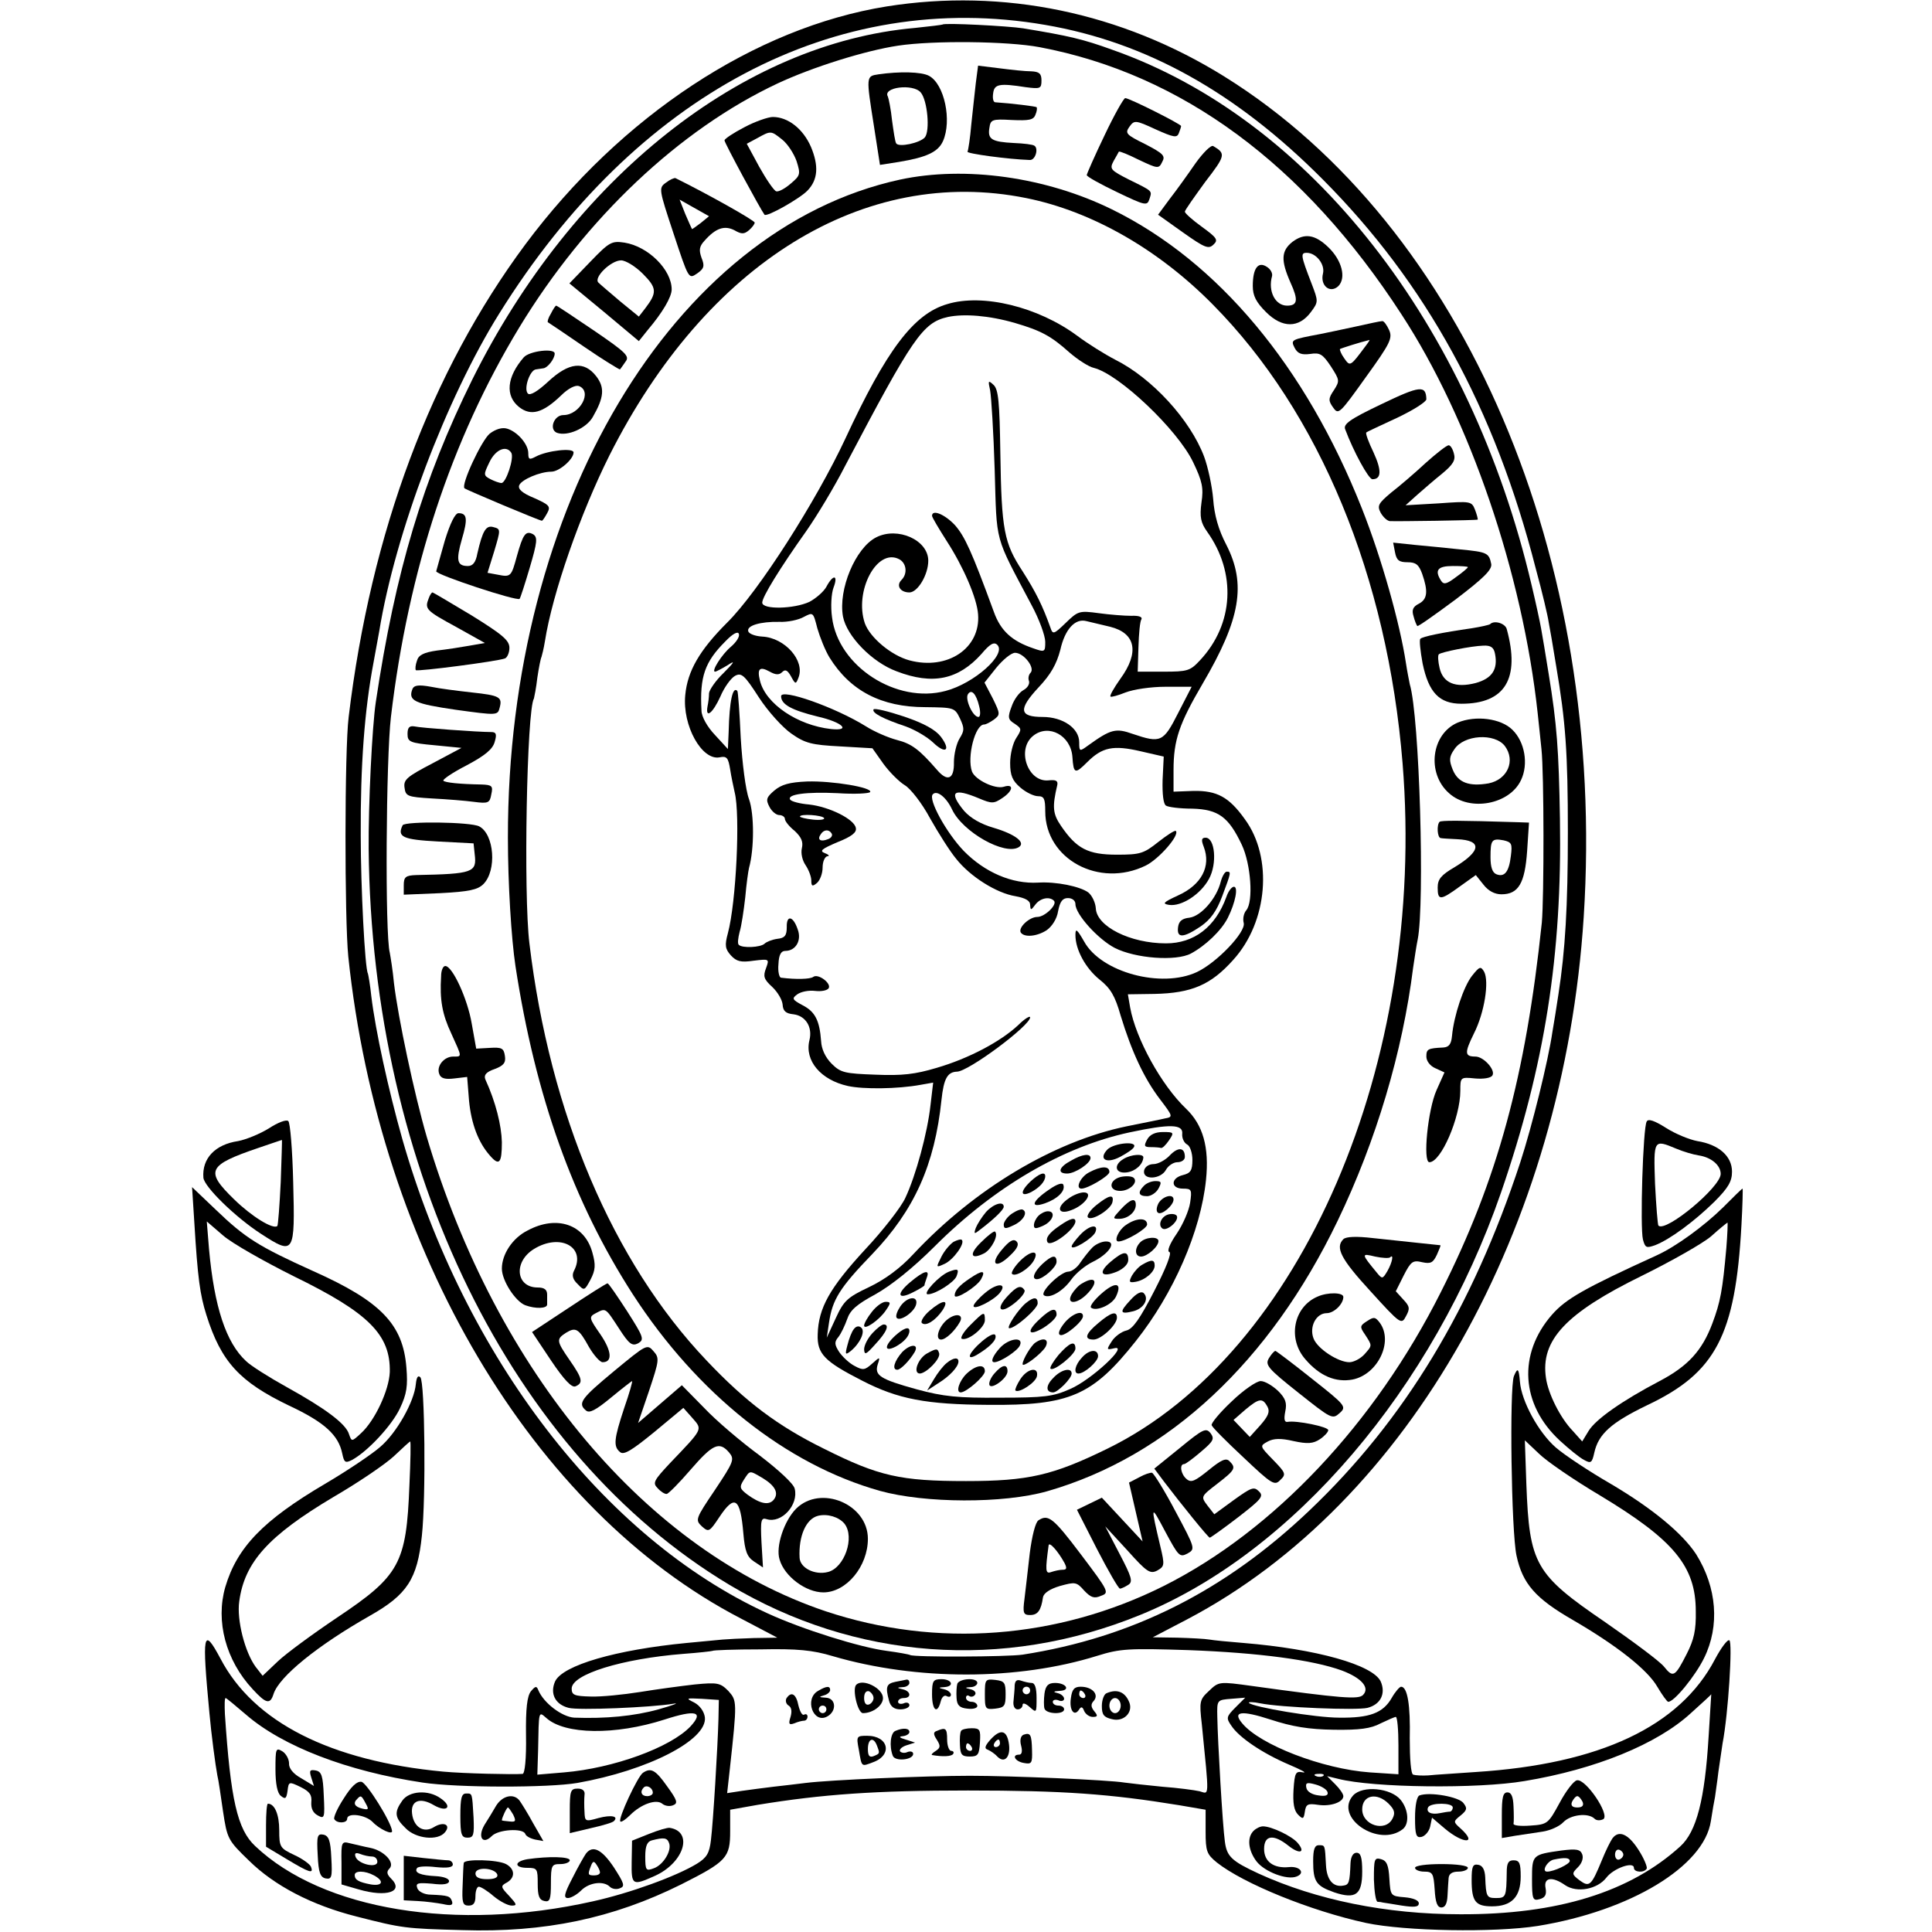 <?xml version="1.0" standalone="no"?>
<!DOCTYPE svg PUBLIC "-//W3C//DTD SVG 20010904//EN"
 "http://www.w3.org/TR/2001/REC-SVG-20010904/DTD/svg10.dtd">
<svg version="1.0" xmlns="http://www.w3.org/2000/svg"
 width="512pt" height="512pt" viewBox="0 0 512 512"
 preserveAspectRatio="xMidYMid meet">
<g transform="translate(0,512) scale(0.1,-0.1)"
fill="#000000" stroke="none">
<path d="M2350 5103 c-349 -56 -704 -290 -958 -631 -250 -337 -409 -762 -468
-1252 -11 -87 -11 -535 -1 -635 82 -781 489 -1468 1040 -1754 l97 -51 -62 -1
c-35 -1 -72 -3 -83 -4 -11 -1 -54 -5 -95 -9 -187 -18 -329 -59 -349 -102 -14
-32 0 -61 36 -70 25 -7 219 1 278 11 17 3 -1 -4 -40 -15 -65 -18 -140 -25
-223 -22 -33 2 -81 39 -95 72 -5 13 -8 12 -20 -2 -10 -13 -14 -45 -13 -118 1
-60 -3 -100 -9 -101 -26 -2 -156 1 -210 6 -299 28 -503 131 -591 300 -46 86
-49 67 -29 -145 5 -56 16 -139 21 -165 3 -11 9 -54 15 -95 11 -73 13 -77 69
-131 67 -66 166 -118 285 -148 121 -31 129 -32 280 -36 218 -7 399 31 580 121
121 61 130 71 130 141 l0 57 73 13 c171 28 311 38 557 38 253 0 376 -9 560
-39 l70 -12 0 -58 c0 -52 3 -60 30 -82 71 -56 248 -128 395 -160 104 -22 340
-26 455 -8 246 40 441 158 459 278 4 26 9 55 11 64 1 10 6 40 9 67 4 28 9 61
11 75 15 77 27 268 18 273 -5 3 -22 -20 -38 -50 -93 -178 -305 -278 -634 -299
-53 -4 -109 -7 -126 -9 -16 -1 -34 0 -40 2 -6 2 -9 42 -9 96 2 88 -6 137 -23
137 -4 0 -16 -14 -25 -30 -23 -40 -59 -53 -139 -52 -63 0 -228 28 -239 39 -3
3 11 3 30 -1 54 -11 255 -19 284 -12 35 9 49 38 35 70 -21 44 -170 86 -364
102 -38 3 -79 7 -90 9 -11 2 -49 4 -85 5 l-65 1 90 47 c589 309 999 1036 1052
1862 61 951 -316 1831 -952 2227 -273 170 -586 235 -895 186z m420 -49 c268
-46 506 -179 735 -409 274 -275 456 -606 565 -1032 17 -62 32 -126 34 -141 3
-15 12 -67 20 -117 25 -147 31 -229 31 -440 0 -198 -7 -314 -25 -430 -5 -33
-12 -78 -16 -100 -11 -76 -54 -250 -85 -345 -126 -384 -307 -684 -560 -924
-223 -212 -469 -336 -759 -381 -41 -6 -288 -7 -298 -1 -4 2 -32 7 -62 11 -70
9 -224 57 -317 100 -433 199 -802 679 -967 1257 -37 131 -71 287 -82 378 -3
30 -8 57 -9 60 -8 13 -19 231 -19 365 -1 188 10 333 34 460 5 28 12 65 15 82
42 259 178 618 318 842 362 581 891 861 1447 765z m-563 -4323 c222 -65 490
-65 701 1 61 19 83 20 242 15 186 -7 329 -26 406 -54 53 -20 75 -46 56 -65
-12 -12 -56 -9 -294 24 -87 12 -88 12 -114 -13 -25 -23 -26 -28 -19 -89 20
-201 20 -184 -6 -177 -13 3 -58 9 -99 12 -41 4 -86 9 -100 11 -42 7 -299 18
-410 18 -115 0 -372 -11 -435 -19 -22 -3 -60 -7 -85 -10 -25 -3 -63 -8 -84
-11 l-39 -6 7 63 c20 182 19 182 -4 208 -21 21 -28 23 -89 17 -36 -4 -102 -13
-145 -20 -44 -7 -103 -13 -130 -12 -44 1 -51 4 -51 21 0 38 133 79 295 92 41
3 76 7 78 8 2 2 59 4 128 4 97 2 138 -2 191 -18z m2321 -213 c-10 -167 -32
-252 -75 -291 -133 -121 -325 -181 -583 -180 -196 0 -382 38 -535 108 -71 33
-84 45 -89 85 -6 42 -19 267 -20 330 -1 45 -1 45 37 48 l37 3 -26 -26 c-24
-24 -25 -28 -11 -48 20 -31 82 -73 152 -103 33 -14 50 -23 38 -21 -19 4 -22 0
-25 -46 -2 -35 1 -55 12 -66 13 -13 15 -12 18 8 3 20 8 22 35 18 33 -5 67 7
67 23 0 6 -10 20 -21 31 l-22 22 29 -7 c93 -24 371 -27 494 -6 188 31 352 98
441 180 30 27 54 49 54 50 0 0 -3 -51 -7 -112z m-3876 58 c97 -84 268 -150
468 -180 93 -14 334 -14 410 -1 187 33 345 114 338 174 -2 15 -13 31 -28 39
-24 12 -22 12 20 10 l45 -3 -1 -50 c-2 -74 -14 -274 -20 -322 -4 -34 -11 -46
-37 -62 -54 -33 -177 -78 -277 -100 -361 -81 -715 -23 -894 147 -47 44 -65
123 -80 350 -1 23 -1 42 2 42 2 0 26 -20 54 -44z m1178 -31 c-53 -56 -204
-111 -335 -122 l-71 -6 2 64 c2 108 1 104 22 86 49 -44 182 -46 313 -4 83 27
105 21 69 -18z m1705 -9 c68 -1 98 3 124 17 19 9 37 17 40 17 4 0 7 -34 7 -76
l0 -76 -76 5 c-125 9 -291 73 -338 130 -27 32 -2 35 75 10 58 -19 101 -26 168
-27z m-28 -122 c-3 -3 -12 -4 -19 -1 -8 3 -5 6 6 6 11 1 17 -2 13 -5z m11 -43
c3 -9 -5 -12 -24 -9 -17 2 -30 10 -32 20 -3 14 2 15 24 9 15 -4 30 -13 32 -20z"/>
<path d="M2498 5055 c-2 -1 -34 -5 -73 -9 -457 -40 -907 -397 -1173 -931 -131
-265 -204 -508 -256 -855 -10 -66 -20 -275 -19 -390 8 -850 377 -1603 956
-1950 333 -199 725 -228 1088 -80 406 165 777 600 957 1120 116 337 162 629
156 990 -3 182 -8 251 -30 385 -8 50 -17 104 -20 120 -3 17 -14 68 -25 114
-162 692 -587 1235 -1111 1419 -77 28 -115 37 -237 57 -38 6 -208 15 -213 10z
m257 -60 c376 -71 701 -310 959 -708 181 -277 321 -687 361 -1057 3 -30 8 -73
10 -95 7 -63 7 -394 1 -460 -43 -408 -117 -681 -268 -980 -175 -348 -443 -632
-734 -778 -282 -141 -602 -165 -896 -67 -473 159 -872 633 -1057 1257 -33 113
-76 316 -87 408 -3 33 -9 69 -11 80 -13 48 -10 515 3 625 46 389 160 735 340
1032 176 290 425 525 685 647 92 43 232 87 319 100 93 14 290 12 375 -4z"/>
<path d="M2586 4900 c-3 -25 -8 -74 -12 -110 -3 -36 -8 -68 -10 -72 -3 -5 107
-20 165 -22 15 -1 24 31 12 38 -4 3 -28 6 -54 7 -59 3 -70 10 -65 40 3 22 7
24 59 21 46 -2 58 0 63 14 4 9 5 18 3 20 -2 2 -65 10 -110 13 -5 1 -7 11 -5
24 3 24 16 27 86 16 39 -5 42 -4 42 18 0 18 -6 23 -27 24 -16 0 -53 4 -84 8
l-57 7 -6 -46z"/>
<path d="M2328 4923 c-33 -5 -33 -4 -12 -137 l16 -103 51 8 c72 12 103 26 116
55 24 54 4 151 -37 173 -20 11 -79 12 -134 4z m112 -48 c18 -21 25 -102 11
-119 -13 -15 -69 -27 -76 -16 -3 4 -7 32 -11 61 -3 30 -9 58 -11 63 -15 25 67
35 87 11z"/>
<path d="M2927 4761 c-26 -54 -47 -102 -47 -105 0 -4 36 -24 80 -45 75 -36 80
-37 86 -19 7 23 11 20 -54 52 -49 25 -52 28 -41 49 7 12 13 23 14 25 2 2 26
-8 54 -22 49 -23 52 -24 61 -5 9 16 3 22 -45 47 -51 25 -54 29 -42 46 13 18
16 18 70 -7 47 -21 56 -23 61 -10 3 8 6 16 6 19 0 5 -137 74 -148 74 -4 0 -29
-44 -55 -99z"/>
<path d="M1973 4783 c-29 -15 -53 -31 -53 -35 0 -7 96 -184 106 -197 6 -7 94
43 114 64 28 29 30 66 9 116 -21 48 -61 79 -101 79 -12 0 -47 -12 -75 -27z
m100 -33 c14 -11 31 -37 38 -57 11 -35 10 -38 -16 -60 -15 -13 -32 -22 -38
-20 -6 2 -26 31 -45 65 l-33 61 28 15 c36 20 36 20 66 -4z"/>
<path d="M3168 4687 c-20 -29 -50 -71 -68 -94 l-31 -42 66 -47 c58 -41 68 -45
81 -32 13 12 9 18 -31 47 -25 18 -45 36 -45 40 0 4 25 39 54 79 54 70 55 75
21 95 -6 3 -27 -18 -47 -46z"/>
<path d="M2385 4644 c-602 -131 -1040 -866 -1039 -1744 0 -121 9 -267 20 -340
53 -346 153 -625 311 -870 171 -264 406 -451 655 -521 119 -33 327 -34 443 -1
321 92 590 343 770 717 102 212 172 447 200 671 4 27 9 60 12 74 19 95 5 591
-21 677 -2 10 -7 35 -10 55 -16 106 -65 280 -117 411 -149 376 -381 654 -662
792 -175 86 -389 116 -562 79z m335 -49 c173 -35 349 -135 494 -282 283 -286
463 -722 503 -1216 64 -793 -269 -1565 -782 -1816 -145 -71 -210 -86 -375 -86
-174 0 -231 13 -375 85 -124 61 -209 125 -313 235 -248 261 -415 654 -469
1105 -16 129 -7 619 12 649 1 4 6 28 9 55 4 27 9 52 11 55 1 3 6 22 9 41 20
128 94 339 171 493 257 510 675 769 1105 682z"/>
<path d="M2510 4314 c-89 -26 -161 -122 -270 -357 -77 -165 -230 -405 -313
-487 -73 -73 -105 -128 -111 -192 -8 -81 44 -174 91 -165 19 4 23 -1 28 -32 3
-20 9 -47 12 -61 15 -59 4 -291 -18 -373 -9 -33 -7 -42 8 -59 15 -16 26 -19
60 -14 42 5 42 5 33 -20 -8 -21 -6 -29 16 -49 15 -14 27 -35 28 -47 1 -17 8
-24 29 -26 32 -4 51 -34 42 -69 -13 -54 30 -105 102 -121 41 -9 132 -8 192 3
l34 6 -7 -59 c-8 -74 -39 -188 -67 -247 -11 -24 -59 -86 -107 -137 -93 -101
-123 -154 -125 -224 -2 -52 18 -72 118 -123 95 -49 170 -63 334 -64 216 -2
276 24 391 169 100 126 172 291 186 427 9 87 -8 146 -53 189 -65 62 -133 185
-148 268 l-6 35 70 1 c99 2 150 24 209 90 92 101 106 271 31 373 -42 59 -74
76 -136 75 l-53 -2 0 57 c0 80 15 123 77 229 101 172 116 264 63 368 -21 40
-32 79 -35 122 -3 35 -14 85 -24 112 -37 98 -138 208 -236 257 -27 14 -72 42
-100 63 -104 77 -251 113 -345 84z m180 -50 c68 -20 95 -34 144 -78 22 -19 51
-38 65 -41 67 -17 222 -164 263 -250 24 -50 28 -68 22 -107 -5 -38 -2 -53 15
-77 78 -109 71 -245 -19 -341 -26 -28 -33 -30 -97 -30 l-68 0 2 65 c1 35 4 69
8 74 3 6 -7 10 -27 9 -18 0 -57 3 -86 7 -52 7 -55 6 -88 -26 -31 -30 -34 -31
-40 -13 -21 59 -39 95 -74 150 -49 75 -56 108 -59 314 -2 134 -5 168 -18 180
-14 13 -15 12 -9 -15 3 -16 9 -111 12 -210 6 -199 -2 -170 98 -359 20 -37 36
-81 36 -97 0 -27 -1 -28 -32 -17 -56 19 -86 46 -104 96 -59 161 -77 200 -103
230 -27 29 -61 43 -61 25 0 -4 18 -34 39 -67 44 -68 80 -151 83 -194 7 -90
-81 -149 -182 -122 -48 13 -104 60 -118 98 -29 85 32 201 91 170 19 -10 23
-38 6 -55 -15 -15 -3 -33 21 -33 22 0 50 47 50 84 0 55 -81 91 -138 62 -55
-28 -101 -138 -88 -210 10 -52 77 -121 142 -145 96 -37 164 -22 225 46 22 26
33 33 42 24 25 -25 -61 -102 -137 -122 -130 -35 -285 65 -301 195 -4 28 -2 63
4 79 13 34 -1 36 -19 2 -7 -13 -28 -31 -45 -40 -41 -19 -125 -21 -125 -2 0 15
46 90 117 190 28 40 75 118 103 173 179 340 205 379 272 394 43 9 109 4 178
-16z m-492 -886 c55 -89 138 -132 254 -132 76 -1 78 -1 92 -30 12 -26 12 -32
-1 -53 -8 -13 -15 -41 -15 -63 1 -45 -17 -53 -45 -20 -47 54 -67 69 -106 79
-23 6 -60 22 -82 36 -82 51 -225 101 -225 80 0 -22 28 -37 97 -54 66 -15 90
-39 35 -33 -89 10 -173 67 -188 128 -8 32 -1 39 26 24 16 -9 25 -9 33 -1 8 8
14 5 23 -11 12 -22 13 -22 20 -4 18 45 -36 106 -96 109 -18 1 -35 7 -37 14 -5
15 32 26 82 25 22 -1 51 5 65 13 25 13 25 13 36 -30 7 -24 21 -59 32 -77z
m744 81 c68 -17 78 -68 27 -138 -17 -24 -29 -45 -26 -47 2 -2 20 3 40 11 21 8
66 15 106 15 l69 0 -36 -70 c-39 -77 -46 -80 -120 -55 -45 16 -58 13 -119 -31
-22 -16 -23 -16 -23 9 0 37 -43 67 -97 67 -62 0 -65 20 -11 78 33 35 48 62 58
100 12 54 39 84 69 76 9 -2 37 -9 63 -15z m-1005 -53 c-24 -20 -53 -66 -42
-66 3 0 18 8 33 17 21 14 19 9 -10 -20 -21 -20 -38 -45 -39 -54 0 -10 -2 -26
-4 -35 -6 -34 14 -18 34 26 10 24 28 49 39 55 17 9 25 2 63 -57 24 -37 63 -80
86 -96 37 -26 54 -30 129 -34 l86 -5 29 -41 c16 -22 42 -48 57 -57 15 -9 45
-47 67 -88 22 -39 53 -88 69 -107 37 -47 107 -91 157 -99 27 -5 39 -12 39 -23
1 -15 2 -15 14 1 13 17 37 22 49 10 10 -10 -24 -43 -44 -43 -21 0 -51 -28 -44
-41 9 -14 43 -11 69 6 14 10 27 30 30 50 5 26 12 35 26 35 12 0 20 -7 20 -16
0 -27 60 -93 104 -116 55 -28 162 -36 202 -15 39 21 81 61 98 95 20 40 28 82
16 82 -6 0 -15 -12 -20 -27 -29 -80 -86 -123 -160 -123 -95 0 -184 45 -186 93
-1 15 -10 34 -20 42 -22 16 -85 29 -133 26 -69 -4 -141 27 -197 84 -46 48 -95
137 -82 150 11 12 36 -8 51 -40 28 -60 140 -123 177 -100 19 12 -9 34 -66 51
-35 10 -62 26 -79 45 -42 51 -29 62 40 33 33 -14 39 -14 61 1 29 19 32 39 4
30 -23 -7 -75 18 -84 40 -14 38 8 125 32 125 5 0 16 6 26 13 17 13 17 15 -3
56 l-22 42 31 39 c18 22 40 40 50 40 23 0 54 -40 41 -53 -5 -5 -7 -15 -4 -22
2 -8 -4 -18 -15 -24 -11 -6 -25 -25 -31 -43 -11 -29 -10 -35 8 -46 19 -13 19
-15 4 -38 -9 -14 -16 -43 -16 -66 0 -33 6 -47 27 -65 15 -13 36 -23 47 -23 16
0 19 -7 19 -40 0 -127 143 -204 266 -144 35 17 91 81 80 92 -3 2 -23 -11 -46
-29 -39 -31 -48 -34 -110 -34 -77 0 -107 16 -148 76 -22 32 -24 50 -10 109 2
11 -4 14 -23 12 -55 -6 -86 82 -41 118 41 33 100 1 104 -56 3 -45 7 -46 39
-14 40 40 69 46 142 29 l61 -14 -3 -62 c-1 -37 2 -64 9 -68 6 -4 37 -8 70 -8
69 -2 96 -22 131 -96 24 -51 31 -150 12 -173 -7 -8 -10 -23 -7 -34 6 -24 -71
-105 -124 -130 -94 -44 -254 -1 -299 81 -19 33 -23 36 -23 17 0 -39 27 -88 64
-118 29 -23 41 -43 56 -96 29 -95 62 -166 104 -221 35 -46 35 -47 13 -51 -12
-3 -58 -12 -102 -21 -193 -40 -403 -166 -564 -338 -35 -38 -76 -68 -118 -88
-57 -27 -67 -36 -88 -82 l-24 -52 6 40 c9 61 28 92 115 182 111 116 165 236
183 408 6 57 16 74 41 75 30 0 194 122 194 144 0 5 -15 -4 -32 -21 -46 -43
-130 -88 -216 -113 -57 -17 -91 -21 -162 -18 -81 3 -92 5 -116 29 -17 17 -27
39 -28 60 -4 55 -16 78 -49 95 -28 15 -29 18 -14 29 10 7 30 11 47 9 16 -2 32
1 36 7 8 13 -28 40 -41 30 -8 -6 -46 -7 -85 -2 -5 0 -9 17 -7 36 1 25 7 35 18
35 28 0 44 28 33 57 -12 36 -30 39 -29 6 0 -22 -5 -29 -25 -31 -14 -2 -29 -8
-34 -13 -11 -10 -59 -12 -68 -3 -4 3 -2 18 2 34 5 16 11 57 15 92 3 35 8 70
10 78 14 50 14 143 0 182 -9 24 -18 95 -22 163 -3 66 -7 122 -9 124 -12 13
-21 -25 -23 -109 l-2 -45 -34 37 c-21 22 -36 49 -36 65 -5 90 9 129 63 183 20
21 34 28 36 20 3 -7 -7 -22 -21 -34z m658 -158 c4 -16 3 -28 -2 -28 -15 0 -36
47 -28 60 9 15 22 2 30 -32z m538 -1133 c-1 -11 5 -24 13 -28 8 -4 14 -23 14
-41 0 -28 -5 -35 -25 -40 -33 -8 -33 -36 0 -36 23 0 24 -3 19 -37 -3 -21 -19
-58 -36 -83 -18 -26 -26 -46 -19 -48 7 -2 -9 -43 -40 -103 -38 -74 -57 -101
-74 -105 -13 -3 -31 -16 -39 -29 -14 -22 -14 -23 7 -18 40 10 -61 -84 -117
-108 -45 -20 -68 -23 -186 -23 -111 -1 -150 3 -220 22 -98 27 -113 37 -104 66
7 21 6 21 -15 2 -19 -17 -24 -18 -46 -6 -14 7 -32 24 -41 37 -13 20 -13 27 -2
40 7 9 17 30 23 47 8 24 25 39 75 66 41 23 99 69 157 127 158 158 340 264 516
302 108 23 143 22 140 -4z"/>
<path d="M2315 3240 c-5 -9 25 -25 85 -45 25 -9 57 -28 72 -42 34 -33 49 -22
21 15 -14 18 -44 35 -97 53 -42 14 -79 23 -81 19z"/>
<path d="M2052 3025 c-21 -18 -23 -24 -13 -43 6 -12 18 -22 26 -22 8 0 15 -5
15 -10 0 -6 11 -20 26 -32 18 -17 23 -29 19 -46 -3 -13 1 -32 10 -45 8 -12 15
-30 15 -40 0 -16 3 -17 15 -7 8 7 15 25 15 41 0 16 6 29 13 30 6 0 4 4 -7 8
-15 6 -9 11 33 29 38 15 52 26 49 38 -4 23 -70 56 -124 62 -24 2 -47 8 -50 13
-9 14 43 21 126 17 45 -3 83 -1 86 3 7 12 -100 30 -167 28 -47 -2 -68 -8 -87
-24z m132 -73 c2 -4 -11 -6 -30 -4 -19 2 -34 6 -34 8 0 8 59 4 64 -4z m20 -41
c3 -5 -1 -12 -10 -15 -20 -8 -29 -1 -19 13 8 13 22 14 29 2z"/>
<path d="M3190 2876 c20 -52 -6 -101 -68 -129 -39 -18 -43 -22 -24 -25 33 -5
84 28 106 69 22 40 16 109 -9 109 -11 0 -12 -6 -5 -24z"/>
<path d="M3235 2783 c-11 -44 -52 -91 -83 -95 -19 -2 -28 -9 -30 -25 -4 -30
14 -29 60 2 26 18 42 40 57 80 24 64 24 65 12 65 -5 0 -12 -12 -16 -27z"/>
<path d="M3040 2100 c-9 -17 -8 -20 10 -20 11 0 23 -1 26 -2 4 -2 13 7 22 20
14 21 13 22 -16 22 -21 0 -35 -7 -42 -20z"/>
<path d="M2935 2074 c-25 -26 -3 -39 33 -20 17 9 34 20 37 26 10 17 -52 11
-70 -6z"/>
<path d="M3100 2058 c-11 -12 -31 -23 -43 -23 -12 0 -23 -7 -25 -17 -5 -26 44
-24 58 2 6 11 20 20 30 20 11 0 20 6 20 14 0 26 -18 27 -40 4z"/>
<path d="M2838 2044 c-32 -17 -37 -34 -10 -34 21 0 62 27 62 41 0 13 -21 11
-52 -7z"/>
<path d="M2978 2049 c-28 -16 -23 -40 8 -36 23 3 43 21 44 40 0 10 -32 8 -52
-4z"/>
<path d="M2886 2013 c-23 -12 -37 -43 -20 -43 17 0 74 34 74 44 0 17 -22 16
-54 -1z"/>
<path d="M2732 1990 c-29 -27 -29 -44 1 -29 22 12 37 28 37 42 0 13 -16 7 -38
-13z"/>
<path d="M2970 2001 c-31 -8 -33 -36 -3 -37 26 -1 51 23 37 35 -5 4 -20 5 -34
2z"/>
<path d="M2781 1968 c-46 -31 -53 -51 -12 -37 34 12 55 33 49 49 -2 7 -17 2
-37 -12z"/>
<path d="M3032 1978 c-18 -18 -15 -28 8 -28 10 0 24 9 30 20 9 17 8 20 -8 20
-10 0 -23 -5 -30 -12z"/>
<path d="M2832 1944 c-34 -23 -29 -45 7 -31 36 13 60 47 33 47 -10 0 -28 -7
-40 -16z"/>
<path d="M2905 1926 c-16 -13 -26 -28 -22 -32 10 -11 61 21 65 40 5 22 -8 20
-43 -8z"/>
<path d="M3070 1931 c-6 -12 -6 -22 -1 -25 10 -7 41 20 41 35 0 17 -29 9 -40
-10z"/>
<path d="M2970 1915 c-22 -24 -22 -25 -4 -25 23 0 44 18 44 37 0 20 -14 16
-40 -12z"/>
<path d="M2613 1908 c-11 -13 -23 -32 -27 -42 -6 -17 -4 -17 11 -5 37 28 63
53 63 61 0 16 -27 8 -47 -14z"/>
<path d="M2682 1904 c-12 -8 -22 -22 -22 -29 0 -12 5 -12 24 -3 26 11 41 34
27 42 -4 3 -17 -2 -29 -10z"/>
<path d="M2752 1898 c-7 -7 -12 -18 -12 -25 0 -10 5 -10 25 -1 26 12 34 38 12
38 -7 0 -18 -5 -25 -12z"/>
<path d="M3098 1902 c-20 -4 -31 -29 -17 -38 12 -7 43 20 38 33 -2 5 -11 7
-21 5z"/>
<path d="M2810 1873 c-30 -20 -40 -34 -34 -45 9 -14 73 34 74 55 0 12 -14 8
-40 -10z"/>
<path d="M2983 1873 c-19 -13 -32 -43 -19 -43 19 0 76 34 76 45 0 19 -29 18
-57 -2z"/>
<path d="M2862 1847 c-12 -13 -22 -26 -22 -30 0 -13 57 22 63 38 9 23 -17 18
-41 -8z"/>
<path d="M2600 1828 c-33 -32 -28 -48 9 -29 19 11 38 48 28 57 -2 3 -19 -10
-37 -28z"/>
<path d="M2527 1829 c-9 -6 -24 -23 -32 -39 -15 -30 -15 -30 9 -19 23 11 54
54 45 63 -2 3 -12 0 -22 -5z"/>
<path d="M2655 1808 c-34 -40 -15 -52 23 -14 19 18 23 29 16 36 -8 8 -19 2
-39 -22z"/>
<path d="M3022 1828 c-16 -16 -15 -38 2 -38 16 0 46 26 46 41 0 13 -34 11 -48
-3z"/>
<path d="M2895 1814 c-9 -9 -23 -27 -32 -40 -8 -13 -23 -24 -32 -24 -20 0 -77
-55 -64 -63 15 -9 50 11 72 42 12 17 38 38 57 47 43 21 65 54 35 54 -11 0 -27
-7 -36 -16z"/>
<path d="M2700 1775 c-13 -14 -21 -28 -18 -31 9 -9 46 14 58 36 16 30 -11 26
-40 -5z"/>
<path d="M2943 1776 c-34 -29 -25 -43 17 -26 18 8 30 20 30 31 0 25 -13 24
-47 -5z"/>
<path d="M2762 1770 c-22 -21 -29 -40 -14 -40 16 0 52 32 52 46 0 20 -12 18
-38 -6z"/>
<path d="M3028 1769 c-10 -5 -22 -19 -28 -29 -9 -17 -8 -20 9 -17 25 4 51 26
51 43 0 16 -8 17 -32 3z"/>
<path d="M2515 1750 c-26 -10 -72 -60 -56 -60 20 0 70 32 76 48 7 19 4 21 -20
12z"/>
<path d="M2412 1722 c-38 -32 -33 -48 9 -26 16 8 29 16 29 18 0 3 3 11 6 20 9
23 -7 19 -44 -12z"/>
<path d="M2570 1732 c-27 -18 -40 -32 -40 -45 0 -14 59 23 70 43 13 24 4 25
-30 2z"/>
<path d="M2868 1719 c-10 -5 -22 -19 -28 -29 -15 -27 13 -27 40 0 32 32 25 51
-12 29z"/>
<path d="M2611 1694 c-17 -14 -31 -30 -31 -35 0 -12 52 14 69 34 22 27 -6 28
-38 1z"/>
<path d="M2918 1691 c-18 -16 -30 -32 -27 -36 13 -12 57 7 67 30 17 37 -3 39
-40 6z"/>
<path d="M2671 1686 c-34 -36 -21 -50 17 -20 18 14 30 30 27 35 -9 14 -20 11
-44 -15z"/>
<path d="M2996 1675 c-30 -32 -29 -39 7 -30 28 7 43 33 28 48 -6 6 -19 0 -35
-18z"/>
<path d="M2386 1658 c-8 -12 -13 -25 -10 -30 8 -12 48 15 52 36 5 23 -24 20
-42 -6z"/>
<path d="M2719 1667 c-20 -16 -54 -67 -44 -67 16 0 75 52 75 66 0 17 -10 18
-31 1z"/>
<path d="M2311 1644 c-12 -15 -21 -31 -21 -37 0 -13 41 15 58 41 13 19 13 22
-1 22 -9 0 -25 -12 -36 -26z"/>
<path d="M2463 1646 c-15 -13 -24 -28 -20 -32 10 -10 36 6 55 34 19 30 0 28
-35 -2z"/>
<path d="M2756 1625 c-37 -34 -32 -48 9 -24 19 12 35 27 35 35 0 20 -14 17
-44 -11z"/>
<path d="M2513 1625 c-24 -17 -37 -55 -19 -55 12 0 36 22 50 47 10 19 -9 24
-31 8z"/>
<path d="M2571 1608 c-18 -18 -27 -34 -22 -36 17 -6 61 30 61 49 0 25 -2 24
-39 -13z"/>
<path d="M2820 1613 c-14 -18 -17 -29 -10 -31 12 -4 60 36 60 50 0 18 -30 6
-50 -19z"/>
<path d="M2911 1614 c-35 -29 -39 -44 -13 -44 20 0 62 39 62 58 0 19 -16 14
-49 -14z"/>
<path d="M2263 1598 c-6 -7 -13 -26 -17 -42 -7 -26 -6 -28 9 -16 25 21 38 51
28 61 -6 6 -14 5 -20 -3z"/>
<path d="M2312 1587 c-12 -13 -22 -32 -22 -43 1 -16 5 -14 30 14 30 32 38 52
22 52 -5 0 -18 -10 -30 -23z"/>
<path d="M2372 1580 c-29 -27 -29 -44 1 -29 22 12 37 28 37 42 0 13 -16 7 -38
-13z"/>
<path d="M2602 1565 c-34 -29 -44 -53 -14 -36 35 21 54 40 50 52 -2 7 -16 1
-36 -16z"/>
<path d="M2650 1548 c-19 -21 -26 -38 -15 -38 16 0 63 31 68 45 10 23 -29 19
-53 -7z"/>
<path d="M2744 1562 c-11 -7 -34 -45 -34 -57 0 -11 51 28 61 46 10 20 -5 26
-27 11z"/>
<path d="M2391 1537 c-21 -24 -28 -47 -13 -47 9 0 33 25 46 47 12 22 -11 22
-33 0z"/>
<path d="M2805 1529 c-14 -17 -24 -34 -21 -36 8 -9 66 38 66 53 0 23 -16 16
-45 -17z"/>
<path d="M2458 1534 c-25 -13 -40 -54 -20 -54 17 1 54 38 51 53 -4 14 -7 14
-31 1z"/>
<path d="M2867 1522 c-18 -19 -23 -42 -9 -42 16 0 52 32 52 46 0 20 -24 18
-43 -4z"/>
<path d="M2509 1508 c-9 -7 -24 -26 -34 -43 l-18 -30 29 19 c31 19 54 44 54
58 0 12 -14 10 -31 -4z"/>
<path d="M2562 1480 c-20 -19 -30 -50 -16 -50 15 0 64 43 64 56 0 20 -23 17
-48 -6z"/>
<path d="M2636 1481 c-10 -11 -16 -25 -14 -31 4 -14 48 17 48 36 0 20 -14 18
-34 -5z"/>
<path d="M2704 1465 c-9 -14 -15 -28 -13 -30 9 -8 54 21 57 38 5 26 -25 21
-44 -8z"/>
<path d="M2791 1468 c-20 -20 -20 -38 0 -38 12 0 49 37 49 50 0 17 -28 11 -49
-12z"/>
<path d="M1765 4636 c-20 -14 -19 -17 20 -135 40 -121 40 -121 62 -106 19 13
21 20 12 42 -7 20 -6 30 8 45 30 34 53 41 79 28 19 -11 26 -11 39 0 8 7 15 16
15 20 0 6 -127 77 -210 118 -3 1 -15 -4 -25 -12z m92 -107 c-12 -9 -23 -17
-23 -16 -1 1 -9 19 -18 40 l-15 38 39 -22 39 -22 -22 -18z"/>
<path d="M3425 4479 c-30 -24 -31 -49 -5 -108 21 -46 19 -61 -9 -61 -32 0 -51
39 -40 78 2 8 -4 19 -14 25 -23 15 -37 -4 -37 -51 0 -26 9 -43 35 -69 43 -43
87 -43 119 0 20 27 20 28 2 75 -29 75 -30 82 -13 82 25 0 49 -31 43 -55 -8
-32 19 -54 41 -33 21 22 9 68 -26 102 -36 35 -64 39 -96 15z"/>
<path d="M1564 4426 l-55 -57 92 -76 92 -77 24 30 c39 46 63 87 63 107 0 52
-62 114 -125 124 -34 5 -40 2 -91 -51z m139 -31 c38 -38 39 -50 7 -92 l-17
-22 -49 40 c-27 23 -53 45 -58 50 -14 13 33 59 60 59 12 0 38 -16 57 -35z"/>
<path d="M1460 4289 c-7 -11 -10 -22 -8 -23 2 -1 45 -30 96 -65 51 -35 94 -61
95 -60 2 2 8 11 15 21 11 14 1 24 -84 82 -53 36 -98 66 -100 66 -2 0 -8 -9
-14 -21z"/>
<path d="M3590 4254 c-36 -8 -76 -16 -90 -19 -79 -15 -80 -15 -69 -37 8 -15
18 -19 41 -16 26 4 33 0 55 -33 23 -36 24 -38 8 -63 -15 -22 -15 -28 -2 -46
14 -20 17 -17 87 81 65 90 71 103 61 125 -6 13 -14 24 -18 23 -5 0 -37 -7 -73
-15z m29 -51 c-41 -55 -41 -55 -57 -32 -8 11 -12 22 -11 24 3 2 53 18 78 24 2
1 -3 -7 -10 -16z"/>
<path d="M1388 4173 c-45 -52 -50 -102 -12 -132 31 -24 62 -16 111 31 19 19
38 28 47 25 37 -14 3 -77 -41 -77 -25 0 -39 -38 -17 -47 28 -10 78 12 95 42
30 52 32 78 9 108 -32 41 -72 37 -127 -14 -28 -26 -48 -38 -54 -32 -12 12 5
62 21 64 5 1 15 2 20 3 11 1 30 25 30 39 0 15 -67 7 -82 -10z"/>
<path d="M3661 4049 c-84 -40 -102 -53 -96 -67 22 -59 62 -132 72 -132 24 0
25 23 3 71 -13 27 -22 51 -19 53 2 2 39 19 82 39 42 20 77 42 77 49 -1 38 -17
36 -119 -13z"/>
<path d="M1298 3971 c-22 -18 -77 -136 -67 -145 4 -4 199 -86 205 -86 2 0 8 9
14 20 10 18 6 22 -34 40 -32 13 -44 24 -40 34 6 15 55 36 85 36 21 0 59 33 59
51 0 13 -70 5 -100 -11 -17 -9 -20 -8 -20 9 0 24 -29 57 -56 65 -13 4 -30 -1
-46 -13z m57 -51 c8 -14 -14 -80 -26 -80 -6 0 -19 5 -29 10 -19 10 -19 12 -3
45 16 34 45 46 58 25z"/>
<path d="M3778 3893 c-29 -27 -70 -62 -92 -79 -33 -28 -37 -34 -27 -53 7 -12
17 -21 24 -22 20 -1 232 2 233 4 1 1 -2 13 -7 26 -9 23 -12 23 -97 17 l-87 -5
30 27 c17 15 47 41 67 57 29 24 36 36 31 53 -3 12 -9 22 -14 22 -5 0 -32 -21
-61 -47z"/>
<path d="M1179 3688 c-11 -40 -22 -77 -23 -82 -1 -9 214 -80 221 -73 2 2 14
39 27 83 20 68 21 80 9 88 -20 11 -27 0 -43 -57 -15 -55 -16 -57 -51 -50 l-27
5 18 58 c17 57 17 58 -2 63 -20 6 -29 -9 -43 -70 -4 -23 -12 -33 -25 -33 -29
0 -32 15 -16 71 16 54 14 69 -9 69 -9 0 -22 -27 -36 -72z"/>
<path d="M3697 3656 c4 -21 11 -26 33 -26 22 0 30 -6 39 -31 16 -46 14 -67 -9
-79 -16 -8 -19 -17 -14 -33 3 -12 8 -24 10 -26 2 -2 47 30 101 70 75 57 97 79
95 94 -6 30 -11 32 -82 39 -36 4 -90 9 -121 12 l-57 6 5 -26z m193 -39 c0 -2
-14 -14 -31 -26 -25 -19 -33 -21 -40 -10 -18 28 -9 39 31 39 22 0 40 -1 40 -3z"/>
<path d="M1136 3534 c-11 -28 -7 -32 72 -75 l77 -43 -40 -7 c-22 -4 -61 -10
-87 -13 -35 -5 -49 -12 -53 -27 -4 -11 -5 -22 -3 -25 5 -4 214 23 236 31 6 2
12 15 12 28 0 20 -18 35 -100 86 -55 33 -102 61 -104 61 -2 0 -7 -7 -10 -16z"/>
<path d="M3949 3466 c-2 -2 -24 -7 -49 -11 -77 -11 -131 -22 -136 -28 -3 -3 0
-32 6 -65 16 -77 44 -107 103 -107 116 0 156 67 120 198 -4 15 -33 24 -44 13z
m13 -79 c8 -41 -8 -65 -51 -77 -54 -14 -87 0 -96 40 -4 17 -5 33 -2 36 6 6 86
22 118 23 20 1 28 -5 31 -22z"/>
<path d="M1093 3294 c-12 -31 5 -39 115 -55 109 -15 111 -15 116 5 8 29 0 33
-74 41 -36 4 -84 10 -108 15 -33 6 -45 4 -49 -6z"/>
<path d="M3863 3205 c-70 -30 -83 -134 -23 -187 55 -50 161 -30 191 35 20 42
10 101 -23 133 -30 30 -97 39 -145 19z m125 -62 c29 -39 7 -89 -43 -99 -52 -9
-81 2 -95 36 -10 25 -10 34 4 54 25 39 107 44 134 9z"/>
<path d="M1080 3175 c0 -21 6 -24 72 -30 l71 -7 -77 -41 c-67 -35 -77 -43 -74
-64 3 -23 7 -25 73 -29 39 -2 89 -6 111 -9 38 -5 42 -3 46 20 5 22 2 25 -26
26 -58 1 -96 5 -101 10 -3 3 25 22 62 41 49 26 69 43 74 62 6 20 4 26 -9 26
-35 0 -188 11 -204 15 -13 2 -18 -3 -18 -20z"/>
<path d="M3815 2942 c-8 -8 -6 -42 3 -43 4 -1 24 -2 44 -3 66 -3 64 -31 -7
-74 -36 -21 -45 -32 -45 -54 0 -35 7 -35 59 3 l42 30 20 -25 c13 -17 30 -26
48 -26 45 0 62 29 68 114 l5 76 -28 1 c-161 5 -205 5 -209 1z m189 -90 c-5
-43 -17 -57 -38 -49 -11 4 -16 19 -16 45 0 46 3 51 35 45 21 -5 23 -9 19 -41z"/>
<path d="M1067 2933 c-15 -31 0 -38 93 -43 l95 -5 3 -29 c6 -48 -4 -52 -155
-55 -28 -1 -33 -5 -33 -27 l0 -25 96 4 c77 4 100 9 115 24 36 36 29 132 -11
153 -22 12 -197 14 -203 3z"/>
<path d="M1169 2533 c-4 -63 3 -101 27 -152 29 -64 29 -61 5 -61 -24 0 -45
-25 -37 -46 4 -12 16 -15 40 -12 l34 4 5 -63 c6 -62 25 -111 55 -145 25 -29
32 -21 32 35 -1 44 -16 106 -44 167 -4 11 2 19 25 27 24 9 30 17 27 35 -3 20
-8 23 -40 21 l-36 -2 -12 67 c-11 65 -51 152 -70 152 -6 0 -11 -12 -11 -27z"/>
<path d="M3901 2534 c-22 -28 -48 -105 -53 -159 -2 -22 -8 -30 -23 -31 -41 -2
-45 -4 -45 -24 0 -12 10 -25 24 -31 l24 -11 -21 -47 c-23 -51 -37 -191 -19
-191 31 0 82 119 82 189 0 36 0 37 39 33 22 -2 42 1 46 8 9 14 -23 50 -45 50
-29 0 -29 10 -4 61 28 55 41 138 27 164 -9 15 -12 14 -32 -11z"/>
<path d="M1398 1859 c-40 -20 -68 -63 -68 -101 0 -32 36 -87 62 -97 27 -10 58
-9 58 2 0 4 0 15 0 26 0 13 -7 19 -25 19 -58 0 -65 68 -10 102 70 43 139 5
106 -58 -6 -12 -3 -23 10 -35 17 -18 18 -18 34 12 13 25 14 39 5 71 -20 75
-94 101 -172 59z"/>
<path d="M3560 1836 c-22 -22 -7 -52 72 -138 80 -88 82 -89 94 -66 11 20 10
26 -7 44 l-20 22 21 42 c19 37 24 41 49 35 23 -5 29 -1 39 20 6 14 11 25 9 25
-1 0 -27 3 -57 6 -30 3 -85 9 -122 13 -43 5 -71 4 -78 -3z m124 -48 c10 10 6
-13 -7 -36 -13 -22 -14 -22 -28 -5 -42 51 -42 52 -5 43 19 -4 37 -5 40 -2z"/>
<path d="M1507 1654 l-97 -64 50 -75 c35 -52 55 -73 65 -69 21 9 19 20 -15 69
-36 52 -36 56 -10 73 26 16 34 11 61 -38 13 -22 29 -40 36 -40 27 0 24 30 -6
74 -30 43 -31 46 -12 56 27 14 25 15 61 -40 27 -42 35 -48 51 -40 17 10 15 16
-29 85 -26 40 -49 74 -52 74 -3 0 -49 -29 -103 -65z"/>
<path d="M3492 1684 c-64 -27 -81 -112 -32 -167 38 -44 80 -61 124 -53 67 13
109 100 73 150 -12 16 -16 17 -34 5 -19 -12 -20 -15 -6 -35 20 -31 20 -29 -1
-53 -11 -12 -29 -21 -40 -21 -30 0 -85 36 -95 63 -12 31 7 67 35 67 19 0 44
24 44 43 0 12 -41 13 -68 1z"/>
<path d="M1628 1487 c-88 -73 -98 -86 -75 -105 9 -8 26 1 66 34 29 24 55 44
56 44 2 0 -7 -32 -21 -72 -27 -82 -29 -101 -11 -116 10 -9 31 4 91 53 l77 64
24 -27 c27 -31 29 -27 -59 -119 -44 -47 -47 -53 -33 -67 8 -9 19 -16 24 -15 4
0 33 29 63 64 59 68 76 76 102 46 15 -18 13 -24 -37 -99 -52 -77 -53 -80 -35
-97 18 -16 20 -15 46 24 41 62 56 52 64 -43 4 -47 10 -62 28 -74 l24 -16 -4
67 c-3 59 -1 66 14 61 39 -12 85 38 74 81 -3 13 -42 49 -93 88 -49 36 -115 92
-147 126 l-59 60 -58 -50 -58 -50 29 85 c27 81 28 87 12 105 -17 20 -19 18
-104 -52z m393 -284 c33 -20 44 -40 29 -58 -13 -15 -36 -10 -69 14 -21 16 -22
20 -10 39 17 26 14 26 50 5z"/>
<path d="M3363 1521 c-11 -18 -4 -27 78 -92 87 -69 90 -71 109 -54 19 17 17
20 -73 91 -50 40 -94 73 -97 74 -3 0 -11 -9 -17 -19z"/>
<path d="M3264 1406 c-31 -29 -55 -58 -53 -63 2 -6 40 -44 85 -86 75 -71 82
-75 97 -59 16 15 14 19 -19 53 -36 37 -36 37 -14 49 15 8 34 9 68 1 37 -8 52
-7 70 5 12 8 22 19 22 24 0 9 -84 26 -107 22 -9 -2 -11 6 -7 27 5 23 1 35 -19
55 -15 14 -35 26 -46 26 -11 0 -46 -24 -77 -54z m95 -14 c7 -13 2 -25 -19 -49
l-28 -31 -22 23 -21 22 31 27 c37 31 46 32 59 8z"/>
<path d="M3127 1283 l-68 -55 27 -36 c45 -59 116 -147 120 -147 2 0 36 24 75
54 62 48 69 56 55 69 -13 13 -20 10 -66 -23 l-52 -38 -18 23 c-18 24 -18 24
26 58 48 37 50 42 32 60 -9 9 -22 3 -55 -24 -36 -29 -46 -34 -58 -24 -16 13
-20 40 -7 40 4 0 24 15 45 33 33 28 36 34 25 49 -12 15 -20 11 -81 -39z"/>
<path d="M3019 1205 l-27 -14 18 -78 18 -78 -54 58 -54 58 -33 -16 -33 -16 53
-104 c30 -58 57 -105 61 -105 4 0 14 5 22 10 13 8 9 21 -23 82 l-38 73 59 -64
c51 -57 60 -63 79 -53 19 11 20 14 8 64 -26 110 -26 113 12 41 36 -67 39 -71
60 -60 21 12 21 13 -32 112 -29 55 -57 100 -62 102 -4 1 -20 -4 -34 -12z"/>
<path d="M2110 1122 c-32 -32 -55 -101 -44 -135 13 -45 70 -87 116 -87 61 0
118 69 118 142 0 92 -125 144 -190 80z m128 -40 c28 -36 0 -117 -44 -128 -35
-9 -74 11 -75 38 -3 57 17 103 49 111 25 6 55 -3 70 -21z"/>
<path d="M2752 1091 c-8 -5 -17 -41 -23 -87 -5 -43 -11 -98 -14 -121 -5 -38
-3 -43 15 -43 20 0 29 12 34 47 2 11 18 22 45 30 40 11 44 11 64 -12 18 -19
27 -22 45 -14 22 8 21 11 -53 109 -74 98 -87 108 -113 91z m69 -113 c7 -14 6
-18 -5 -18 -8 0 -21 -3 -30 -6 -16 -6 -16 4 -7 71 2 10 25 -16 42 -47z"/>
<path d="M2373 663 c-24 -5 -27 -13 -17 -50 4 -16 14 -23 30 -23 13 0 24 5 24
11 0 6 -7 9 -15 5 -8 -3 -15 -1 -15 4 0 6 7 10 15 10 21 0 19 18 -2 23 -17 4
-17 5 0 6 9 0 17 6 17 11 0 6 -3 9 -7 9 -5 -1 -18 -4 -30 -6z"/>
<path d="M2470 630 c0 -43 14 -54 23 -19 3 12 10 18 16 14 6 -3 11 -2 11 4 0
5 -8 12 -17 14 -17 4 -17 5 0 6 27 2 20 21 -8 21 -22 0 -25 -4 -25 -40z"/>
<path d="M2537 658 c-2 -7 -3 -24 -2 -38 1 -19 8 -26 28 -28 15 -2 27 1 27 7
0 6 -7 11 -15 11 -8 0 -15 5 -15 11 0 5 4 8 9 4 5 -3 12 -1 15 4 4 5 -2 12
-11 14 -17 4 -17 5 0 6 9 0 17 6 17 11 0 15 -47 12 -53 -2z"/>
<path d="M2610 630 c0 -39 1 -41 28 -38 24 3 27 7 27 38 0 31 -3 35 -27 38
-27 3 -28 1 -28 -38z"/>
<path d="M2689 654 c0 -11 -2 -29 -3 -41 -2 -14 3 -23 11 -23 7 0 13 5 13 12
0 6 8 4 19 -6 18 -16 18 -15 18 24 0 26 -4 40 -13 40 -7 0 -19 3 -28 6 -11 4
-16 0 -17 -12z m41 -14 c0 -5 -4 -10 -10 -10 -5 0 -10 5 -10 10 0 6 5 10 10
10 6 0 10 -4 10 -10z"/>
<path d="M2269 655 c-11 -11 4 -75 18 -75 26 0 53 20 53 40 0 26 -54 53 -71
35z m46 -35 c0 -7 -6 -15 -12 -17 -8 -3 -13 4 -13 17 0 13 5 20 13 18 6 -3 12
-11 12 -18z"/>
<path d="M2768 632 c-2 -16 -2 -34 0 -40 5 -15 52 -16 52 -2 0 6 -7 10 -15 10
-8 0 -15 4 -15 10 0 5 7 7 15 4 8 -4 15 -1 15 4 0 6 -8 13 -17 15 -13 3 -12 5
5 6 30 1 18 21 -12 21 -18 0 -25 -7 -28 -28z"/>
<path d="M2168 639 c-37 -21 -13 -88 24 -68 26 14 24 49 -4 50 -17 1 -19 2 -5
6 9 2 17 9 17 14 0 12 -10 11 -32 -2z m22 -49 c0 -5 -4 -10 -10 -10 -5 0 -10
5 -10 10 0 6 5 10 10 10 6 0 10 -4 10 -10z"/>
<path d="M2838 620 c-5 -32 9 -51 22 -30 5 8 9 7 13 -4 4 -9 14 -16 23 -16 13
0 14 3 4 15 -9 11 -10 19 -1 28 14 17 -5 37 -35 37 -17 0 -23 -7 -26 -30z m37
10 c3 -5 1 -10 -4 -10 -6 0 -11 5 -11 10 0 6 2 10 4 10 3 0 8 -4 11 -10z"/>
<path d="M2933 633 c-7 -2 -13 -18 -13 -34 0 -23 5 -30 27 -35 30 -8 56 17 46
44 -11 28 -32 37 -60 25z m37 -33 c0 -11 -7 -20 -15 -20 -8 0 -15 9 -15 20 0
11 7 20 15 20 8 0 15 -9 15 -20z"/>
<path d="M2084 619 c-3 -6 -1 -15 6 -19 8 -5 9 -16 5 -30 -6 -19 -4 -22 10
-17 9 4 21 7 26 7 5 0 9 5 9 11 0 5 -4 8 -9 5 -5 -3 -11 8 -15 24 -6 31 -19
39 -32 19z"/>
<path d="M2373 533 c-13 -5 -17 -40 -7 -66 6 -16 54 -11 54 5 0 6 -7 8 -15 5
-8 -4 -17 -2 -20 2 -2 5 5 12 18 16 l22 7 -25 8 c-17 5 -19 8 -7 9 9 1 17 6
17 11 0 10 -16 12 -37 3z"/>
<path d="M2483 533 c-10 -3 -10 -9 0 -24 10 -16 9 -21 -3 -29 -8 -5 -13 -10
-10 -11 28 -5 52 -4 56 3 3 4 0 8 -5 8 -6 0 -11 14 -11 30 0 30 -4 33 -27 23z"/>
<path d="M2547 533 c-3 -5 -4 -21 -3 -38 1 -25 5 -30 26 -30 22 0 25 5 27 38
2 33 0 37 -22 37 -13 0 -26 -3 -28 -7z m28 -43 c3 -5 1 -10 -4 -10 -6 0 -11 5
-11 10 0 6 2 10 4 10 3 0 8 -4 11 -10z"/>
<path d="M2624 509 c-14 -16 -16 -23 -6 -26 7 -3 19 -11 26 -19 20 -19 36 3
29 39 -6 33 -23 35 -49 6z m26 -9 c0 -5 -5 -10 -11 -10 -5 0 -7 5 -4 10 3 6 8
10 11 10 2 0 4 -4 4 -10z"/>
<path d="M2713 523 c-8 -3 -11 -14 -7 -29 4 -15 2 -24 -5 -24 -21 0 -11 -18
12 -22 21 -4 23 -1 22 33 -1 42 -4 48 -22 42z"/>
<path d="M2276 483 c8 -47 6 -45 38 -33 52 19 41 70 -16 70 -28 0 -29 -1 -22
-37z m48 11 c8 -21 8 -21 -9 -28 -11 -4 -15 1 -15 19 0 28 15 33 24 9z"/>
<path d="M4179 402 c-8 -1 -29 -28 -46 -60 -30 -55 -32 -57 -77 -60 -26 -2
-46 0 -45 5 1 4 1 25 0 46 -1 26 -6 37 -16 37 -12 0 -15 -13 -15 -60 l0 -61
35 6 c19 3 52 8 73 11 20 3 45 14 55 25 19 20 66 26 83 9 5 -5 15 -5 23 -1 18
12 -47 108 -70 103z m15 -57 c4 -10 -1 -15 -14 -15 -13 0 -18 5 -14 15 4 8 10
15 14 15 4 0 10 -7 14 -15z"/>
<path d="M3586 362 c-52 -58 68 -140 132 -89 17 14 15 51 -6 77 -26 32 -101
39 -126 12z m94 -22 c16 -16 18 -25 10 -40 -19 -36 -80 -17 -80 25 0 38 39 46
70 15z"/>
<path d="M3762 362 c-7 -2 -12 -26 -12 -59 0 -46 3 -54 17 -51 9 2 20 14 23
27 l5 24 34 -29 c50 -42 88 -41 41 1 -19 17 -19 18 1 34 17 14 18 19 7 33 -12
16 -88 30 -116 20z m88 -32 c0 -5 -3 -10 -7 -11 -5 0 -17 -2 -27 -4 -24 -5
-38 3 -31 16 8 12 65 12 65 -1z"/>
<path d="M3322 268 c-18 -18 -14 -52 8 -81 22 -28 81 -50 106 -40 24 9 9 28
-20 25 -40 -4 -66 14 -66 48 0 37 25 40 64 9 30 -24 47 -19 25 7 -15 18 -69
44 -92 44 -7 0 -18 -5 -25 -12z"/>
<path d="M4273 248 c-5 -7 -18 -33 -28 -58 -28 -68 -33 -72 -59 -53 -21 16
-21 18 -4 35 10 10 15 24 11 34 -5 13 -15 15 -55 10 -77 -11 -78 -11 -78 -76
0 -53 2 -58 20 -53 15 4 19 12 16 29 -6 29 18 32 52 8 31 -21 85 -11 109 20
19 25 73 44 73 26 0 -12 27 -14 34 -2 2 4 -7 27 -22 50 -27 42 -52 53 -69 30z
m29 -43 c0 -5 -5 -11 -11 -13 -6 -2 -11 4 -11 13 0 9 5 15 11 13 6 -2 11 -8
11 -13z m-142 -17 c0 -8 -42 -28 -60 -28 -16 0 1 29 18 32 29 6 42 5 42 -4z"/>
<path d="M3480 188 c0 -55 8 -66 56 -83 57 -19 74 -6 74 55 0 38 -4 50 -15 50
-9 0 -15 -10 -16 -27 -2 -52 -4 -58 -19 -60 -27 -5 -44 15 -46 54 -3 54 -2 53
-19 53 -11 0 -15 -11 -15 -42z"/>
<path d="M3641 139 c1 -32 5 -59 10 -59 5 0 11 -1 14 -2 2 0 25 -4 50 -8 33
-5 45 -4 45 6 0 8 -15 14 -37 16 -38 3 -38 4 -41 49 -2 36 -7 48 -22 52 -18 5
-19 0 -19 -54z"/>
<path d="M3993 158 c-1 -64 -2 -68 -28 -68 -25 0 -27 3 -29 55 -1 20 -7 31
-18 33 -15 3 -18 -4 -18 -40 0 -57 10 -70 54 -70 52 0 76 25 76 79 0 35 -3 43
-19 43 -14 0 -18 -8 -18 -32z"/>
<path d="M3750 170 c0 -5 11 -10 24 -10 23 0 25 -5 28 -47 2 -35 7 -48 18 -48
10 0 15 11 16 30 1 17 2 38 3 48 1 11 9 17 26 17 14 0 25 5 25 10 0 6 -30 10
-70 10 -40 0 -70 -4 -70 -10z"/>
<path d="M730 431 c0 -38 5 -63 14 -70 12 -10 15 -8 18 13 3 25 4 25 35 10 24
-12 30 -21 28 -40 -1 -16 4 -28 17 -35 18 -10 19 -7 16 53 -2 52 -6 63 -21 66
-16 3 -18 0 -12 -19 l7 -22 -33 20 c-22 12 -34 27 -33 40 0 11 -8 26 -18 32
-17 10 -18 7 -18 -48z"/>
<path d="M1704 422 c-14 -9 -67 -123 -60 -129 2 -3 14 5 26 17 29 29 69 43 85
30 7 -6 20 -8 29 -4 13 5 11 13 -16 50 -31 44 -43 50 -64 36z m26 -53 c0 -5
-7 -9 -15 -9 -15 0 -20 12 -9 23 8 8 24 -1 24 -14z"/>
<path d="M911 354 c-17 -26 -28 -51 -25 -55 7 -12 34 -11 34 1 0 17 48 11 67
-8 19 -20 54 -36 52 -24 -3 25 -67 127 -81 130 -12 2 -27 -12 -47 -44z m58
-13 c9 -16 8 -18 -9 -14 -21 5 -25 15 -13 26 9 10 11 9 22 -12z"/>
<path d="M1510 321 l0 -59 55 13 c31 7 59 15 62 19 13 13 -7 17 -41 8 -35 -10
-36 -9 -37 16 -1 15 -1 35 0 45 2 11 -5 17 -18 17 -19 0 -21 -6 -21 -59z"/>
<path d="M1066 348 c-22 -31 -20 -45 9 -73 27 -28 85 -34 104 -11 17 20 -3 30
-29 14 -27 -17 -54 0 -58 36 -4 34 21 44 58 22 35 -20 50 -4 18 18 -33 24 -84
20 -102 -6z"/>
<path d="M1220 308 c0 -50 3 -58 19 -58 16 0 18 7 16 53 -4 67 -3 64 -20 64
-12 0 -15 -13 -15 -59z"/>
<path d="M1315 335 c-8 -14 -22 -37 -31 -51 -19 -32 -5 -54 19 -30 17 18 83
22 89 6 2 -6 13 -12 26 -15 l22 -4 -27 47 c-14 26 -31 53 -36 60 -15 20 -45
14 -62 -13z m45 -24 c8 -17 7 -20 -10 -18 -11 1 -20 2 -20 3 0 7 13 34 16 34
2 0 8 -9 14 -19z"/>
<path d="M705 283 l0 -57 55 -33 c60 -36 72 -40 64 -20 -2 6 -22 21 -44 31
-38 18 -40 21 -40 66 0 41 -12 70 -30 70 -3 0 -5 -26 -5 -57z"/>
<path d="M1720 260 l-45 -18 -1 -56 c-1 -63 2 -64 62 -37 77 35 102 117 39
127 -6 1 -30 -6 -55 -16z m53 -24 c8 -20 -15 -58 -40 -67 -21 -8 -23 -6 -23
31 0 28 5 40 18 43 31 8 40 7 45 -7z"/>
<path d="M842 203 c2 -46 7 -58 21 -61 16 -3 18 3 15 55 -2 46 -7 58 -21 61
-16 3 -18 -3 -15 -55z"/>
<path d="M905 183 l0 -57 45 -13 c75 -22 122 -6 86 29 -11 11 -12 18 -4 26 16
16 -15 48 -51 55 -16 3 -39 9 -53 12 -23 6 -24 4 -23 -52z m81 17 c8 0 14 -6
14 -14 0 -18 -52 -6 -58 14 -3 9 1 11 12 7 10 -4 24 -7 32 -7z m5 -50 c28 -15
23 -29 -8 -24 -32 6 -43 12 -43 25 0 12 27 12 51 -1z"/>
<path d="M1553 208 c-5 -7 -22 -37 -36 -65 -22 -42 -24 -53 -12 -53 8 0 24 9
35 20 22 22 60 26 76 10 6 -6 18 -8 27 -4 14 5 11 13 -16 55 -32 48 -56 60
-74 37z m37 -50 c0 -5 -7 -8 -15 -8 -17 0 -18 2 -9 25 5 13 8 14 15 3 5 -7 9
-16 9 -20z"/>
<path d="M1070 143 l0 -59 38 -2 c20 -1 50 -5 66 -8 21 -5 27 -3 24 7 -5 14
-9 16 -57 18 -16 0 -32 8 -35 17 -5 14 1 15 39 12 31 -4 45 -1 45 7 0 7 -16
12 -35 13 -40 2 -58 9 -50 21 2 5 25 6 50 3 30 -3 45 -1 45 7 0 6 -6 11 -12
11 -7 0 -37 3 -65 6 l-53 6 0 -59z"/>
<path d="M1398 193 c-36 -6 -36 -23 0 -23 26 0 27 -3 27 -42 0 -33 4 -43 18
-46 14 -3 17 4 17 47 0 48 2 51 25 51 14 0 25 5 25 10 0 10 -57 11 -112 3z"/>
<path d="M1229 183 c-1 -5 -2 -32 -3 -60 -2 -45 0 -53 16 -53 13 0 18 7 18 25
0 14 4 25 9 25 5 0 23 -11 39 -25 17 -14 38 -25 48 -25 15 0 14 3 -7 26 -22
23 -23 26 -6 35 23 13 22 36 -2 49 -23 12 -110 14 -112 3z m89 -31 c2 -8 -8
-12 -27 -12 -21 0 -31 5 -31 15 0 19 52 15 58 -3z"/>
<path d="M713 2130 c-24 -15 -61 -30 -82 -34 -61 -9 -96 -46 -92 -97 2 -24 85
-105 153 -149 88 -57 90 -54 85 137 -2 85 -8 158 -13 162 -5 5 -28 -4 -51 -19z
m31 -142 c-3 -62 -7 -114 -9 -117 -11 -10 -68 25 -115 71 -77 75 -70 90 65
136 33 11 61 21 62 21 1 1 -1 -49 -3 -111z"/>
<path d="M4364 2148 c-10 -15 -18 -282 -10 -313 6 -22 9 -23 32 -15 39 15 104
63 157 115 37 37 47 54 47 80 0 41 -35 72 -92 81 -21 4 -58 19 -83 35 -30 19
-47 25 -51 17z m78 -72 c19 -8 46 -16 60 -18 33 -5 58 -26 58 -49 0 -35 -146
-156 -165 -137 -2 2 -6 52 -9 111 -4 118 -4 118 56 93z"/>
<path d="M515 1880 c9 -148 15 -191 32 -245 39 -124 88 -177 219 -240 94 -44
131 -78 141 -127 5 -24 8 -26 26 -17 42 23 106 92 127 137 18 38 21 59 17 108
-9 114 -67 175 -246 255 -146 66 -181 88 -259 163 l-63 60 6 -94z m263 -142
c199 -97 257 -155 255 -254 -2 -48 -39 -128 -76 -162 -25 -23 -25 -23 -32 -3
-8 28 -64 69 -165 125 -47 26 -96 57 -108 69 -53 49 -84 143 -98 296 l-6 74
43 -37 c24 -21 109 -69 187 -108z"/>
<path d="M4565 1919 c-49 -48 -124 -103 -175 -126 -193 -88 -240 -115 -277
-157 -91 -104 -83 -238 21 -334 24 -22 52 -45 64 -51 18 -10 21 -8 27 19 11
50 45 80 140 126 182 86 234 185 250 477 3 53 4 97 3 97 -2 0 -25 -23 -53 -51z
m10 -106 c-10 -113 -16 -144 -37 -200 -27 -72 -64 -113 -140 -153 -99 -52
-169 -101 -188 -132 l-17 -28 -25 28 c-33 34 -65 98 -71 140 -15 100 52 172
254 271 79 39 162 86 184 105 22 20 41 35 43 36 1 0 0 -30 -3 -67z"/>
<path d="M4012 1473 c-12 -31 -7 -413 7 -476 16 -74 50 -113 149 -170 117 -68
198 -132 224 -177 13 -22 26 -40 29 -40 16 0 72 69 95 116 42 85 34 187 -21
275 -36 55 -115 121 -227 187 -57 33 -122 76 -145 96 -46 40 -91 123 -95 174
-3 36 -6 39 -16 15z m228 -316 c196 -118 254 -188 254 -307 1 -50 -5 -76 -24
-113 -31 -61 -36 -64 -60 -34 -11 14 -81 66 -156 118 -186 127 -201 153 -209
366 l-4 116 37 -35 c20 -20 93 -70 162 -111z"/>
<path d="M1102 1452 c-4 -46 -51 -130 -95 -167 -23 -20 -89 -64 -145 -97 -165
-97 -234 -169 -265 -274 -26 -90 1 -194 73 -271 35 -38 46 -41 55 -12 15 46
116 128 255 207 99 56 126 97 138 212 11 101 8 408 -4 420 -6 6 -10 1 -12 -18z
m-17 -268 c-8 -208 -26 -240 -192 -351 -64 -43 -135 -95 -157 -116 l-40 -38
-18 23 c-29 39 -51 125 -44 174 14 104 77 174 250 277 67 39 139 88 161 109
22 21 41 38 42 38 2 0 1 -52 -2 -116z"/>
</g>
</svg>
